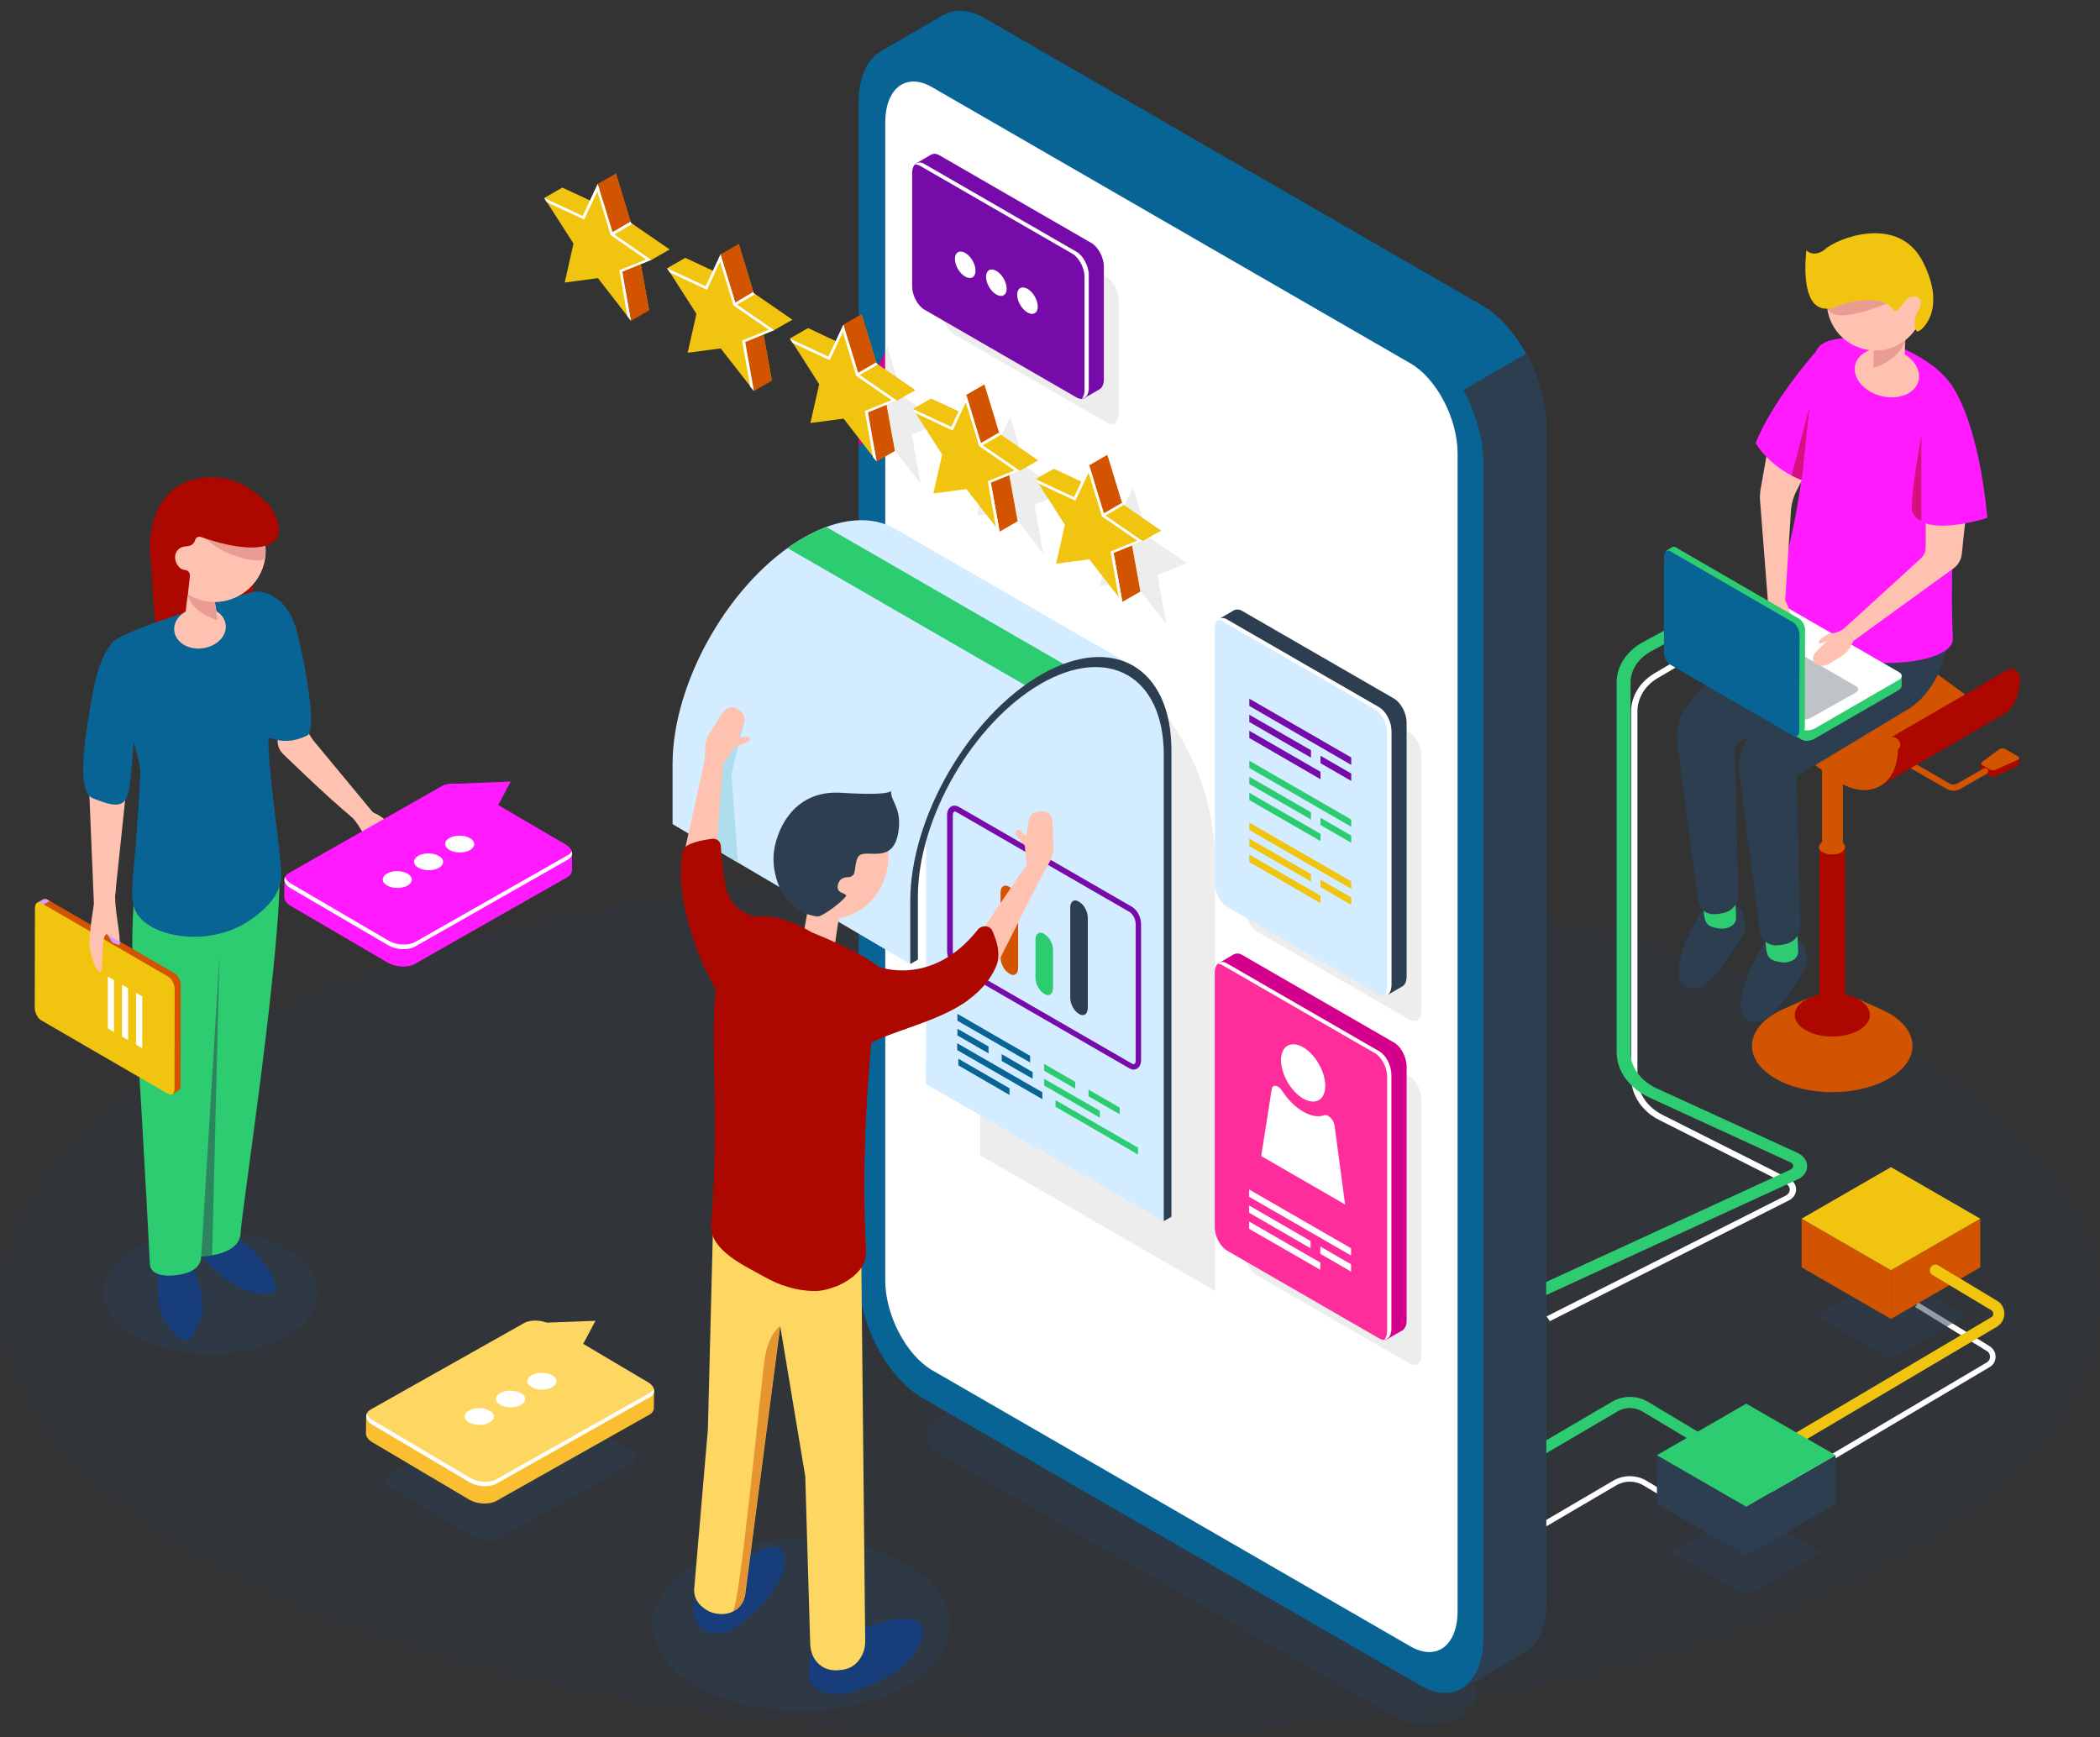 <?xml version="1.0" encoding="utf-8"?>
<!-- Generator: Adobe Illustrator 23.0.1, SVG Export Plug-In . SVG Version: 6.00 Build 0)  -->
<svg version="1.1" id="_x2014_ÎÓÈ_x5F_1" xmlns="http://www.w3.org/2000/svg" xmlns:xlink="http://www.w3.org/1999/xlink"
	 x="0px" y="0px" viewBox="0 0 1100 910" style="enable-background:new 0 0 1100 910;" xml:space="preserve">
<rect x="0" y="0" width="1100" height="910" fill="#333333" stroke="none"/>
<style type="text/css">
	.st0{opacity:0.25;fill:#2C3E50;}
	.st1{fill:#FFFFFF;}
	.st2{fill:#2ECC71;}
	.st3{opacity:0.5;fill:#2C3E50;}
	.st4{fill:#096496;}
	.st5{fill:#D35400;}
	.st6{fill:#F1C40F;}
	.st7{fill:#2C3E50;}
	.st8{fill:#D3008D;}
	.st9{fill:#EDEDED;}
	.st10{fill:#D4ECFF;}
	.st11{fill:#AEDEED;}
	.st12{fill:#770BAA;}
	.st13{fill:#173D7A;}
	.st14{fill:#FDD762;}
	.st15{fill:#FFC2B0;}
	.st16{fill:#AD0800;}
	.st17{opacity:0.5;fill:#D35400;}
	.st18{fill:#FF2C9C;}
	.st19{fill:#F9BF30;}
	.st20{fill:#EA9C92;}
	.st21{fill:#D29FFF;}
	.st22{fill:#FF1AFF;}
	.st23{fill:#E8A200;}
	.st24{fill:url(#SVGID_1_);}
	.st25{fill:#EAEAEA;}
	.st26{opacity:0.5;fill:#AD0800;}
	.st27{fill:#5793CE;}
	.st28{fill:#BDC3C7;}
</style>
<ellipse class="st0" cx="550" cy="682.2" rx="550" ry="227.8"/>
<path class="st1" d="M803.1,803.6l-1.5-2.5l43.5-25.5c5.4-3.1,12-3.1,17.4,0.1l35.9,21.5l-1.5,2.5L861,778.2
	c-4.4-2.7-10-2.7-14.4-0.1L803.1,803.6z"/>
<path class="st1" d="M929.4,782.9l-1.5-2.5l112.8-66.7c1.1-0.6,1.7-1.8,1.7-3c0-1.2-0.6-2.4-1.7-3l-37.5-23l1.5-2.5l37.5,23
	c1.9,1.2,3.1,3.2,3.1,5.5c0,2.3-1.2,4.4-3.2,5.5L929.4,782.9z"/>
<path class="st1" d="M811.8,692.1l-1.7-2.5l125.3-63.3c1.3-0.7,2.1-1.8,2.1-3.1c0-1.3-0.8-2.5-2.1-3.1l-66.3-33.4
	c-9.1-4.6-14.7-13.1-14.7-22.3V372.7c0-7.9,4.5-15.3,11.9-19.8l10-5.9l1.9,2.4l-10,5.9c-6.6,3.9-10.5,10.4-10.5,17.4v191.5
	c0,8.2,5,15.7,13.1,19.8l66.3,33.4c2.3,1.2,3.7,3.3,3.7,5.7c0,2.4-1.4,4.5-3.7,5.7L811.8,692.1z"/>
<path class="st2" d="M802.4,765.2c-1,0-2-0.5-2.5-1.4c-0.8-1.4-0.3-3.2,1-4l43.5-25.5c5.8-3.4,13.1-3.4,18.9,0.1l35.9,21.5
	c1.4,0.8,1.8,2.6,1,4c-0.8,1.4-2.6,1.8-4,1l-35.9-21.5c-4-2.4-8.9-2.4-12.9-0.1l-43.5,25.5C803.4,765.1,802.9,765.2,802.4,765.2z"/>
<path class="st3" d="M732.8,900.5l-242-139.7c-8.4-4.9-7.4-13.3,2.4-19l0,0c9.7-5.6,24.4-6.2,32.8-1.4l242,139.7
	c8.4,4.9,7.4,13.3-2.4,19l0,0C755.9,904.8,741.2,905.4,732.8,900.5z"/>
<path class="st4" d="M776.7,160.2L515.9,9.6c-8.6-4.9-16.4-5.1-22.2-1.4l0-0.1l-32.7,19l21.9,4.1c-0.1,1.1-0.1,2.3-0.1,3.4v615.1
	c0,24.4,14.8,52.8,33.2,63.4L773,861.7c-2.3,7.3-7.3,22.8-7.3,22.8l32-18.6l0,0c7.4-3.8,12.2-13.4,12.2-27.2V223.6
	C809.8,199.2,795,170.8,776.7,160.2z"/>
<g>
	<polygon class="st3" points="1029.6,689.3 990.5,666.7 951.3,689.3 990.5,711.9 	"/>
	<polygon class="st5" points="990.5,690.9 990.5,665.4 1037.3,638.4 1037.3,663.9 	"/>
	<polygon class="st5" points="990.5,665.4 943.7,638.4 943.7,663.9 990.5,690.9 	"/>
	<polygon class="st6" points="1037.3,638.4 990.5,611.4 943.7,638.4 990.5,665.4 	"/>
</g>
<path class="st1" d="M892.2,343.2c0,4-2.8,5.6-6.3,3.6c-3.5-2-6.3-6.9-6.3-10.9c0-4,2.8-5.6,6.3-3.6
	C889.4,334.3,892.2,339.2,892.2,343.2z"/>
<path class="st2" d="M800.3,682.3c-1.3,0-2.5-0.5-3.2-1.5c-1-1.4-0.4-3.2,1.4-4l139.4-64.1c1.2-0.6,1.4-1.5,1.4-1.9
	c0-0.4-0.1-1.3-1.4-1.9L864.1,575c-10.7-4.9-17.3-14-17.3-23.9V357.4c0-8.5,5.3-16.5,14.1-21.2l11.1-6c1.7-0.9,4-0.6,5.1,0.8
	c1.1,1.3,0.7,3.2-1,4.1l-11.1,6c-6.8,3.7-10.9,9.8-10.9,16.4v193.8c0,7.7,5.2,14.9,13.6,18.8l73.8,33.8c3.2,1.5,5.1,4.1,5.1,7
	c0,2.9-1.9,5.6-5.1,7l-139.4,64.1C801.6,682.1,800.9,682.3,800.3,682.3z"/>
<path class="st7" d="M482.7,649.8c0,24.4,14.8,52.8,33.2,63.4L773,861.7c-2.3,7.3-7.3,22.8-7.3,22.8l32-18.6l0,0
	c7.4-3.8,12.2-13.4,12.2-27.2V223.6c0-12.7-4.1-26.5-10.5-38.3L482.7,368V649.8z"/>
<path class="st4" d="M743.8,882.8L483,732.2c-18.3-10.6-33.2-38.9-33.2-63.4V53.8c0-24.4,14.8-35.6,33.2-25.1l260.8,150.6
	c18.3,10.6,33.2,38.9,33.2,63.4v615.1C776.9,882.2,762.1,893.4,743.8,882.8z"/>
<polygon class="st8" points="492.9,221.4 472.7,207.5 464.8,181.6 457,198.4 449.8,195 449.8,209.2 452.1,212.9 449.8,223.1 
	449.8,232.9 464.8,230.9 482.2,253.3 477.6,227.6 "/>
<path class="st1" d="M738.9,862.5L488.3,717.8c-13.6-7.9-24.6-28.9-24.6-47.1V64.3c0-18.2,11-26.5,24.6-18.6l250.6,144.7
	c13.6,7.9,24.6,28.9,24.6,47.1v606.4C763.5,862,752.5,870.3,738.9,862.5z"/>
<path class="st9" d="M636.4,676.2l-123-71v-299l58,33.5c40.3,23.2,65.1,66.2,65.1,112.7V676.2z"/>
<g>
	<path class="st10" d="M469.4,277.3L469.4,277.3c-12.4-7.4-29.6-6.5-48.7,4.5c-37.7,21.8-68.4,74.9-68.4,118.5v31.4v0l0,0l0,0
		l1.3,0.8L476.8,505l1.9-37.6l1.5-14.6l6.5-22.7l0.7-3.5l14-28.2l11-13.8l8.9-10.7l21.8-17.2l1.9-1.4l10.7-4.6l14.4-3.7h11.2
		l12.6,2.2L469.4,277.3z"/>
	<path class="st10" d="M485.1,567.9l4-2.3V422.4c-2.1,2.8-3,6.5-4,10.1V567.9z"/>
	<polygon class="st10" points="609.6,639.7 485.1,567.9 486.4,432.4 491.1,418.7 505.6,393.9 522.6,373.7 538,361.4 554.6,351.3 
		584.8,347.8 600.7,356.9 609.6,370.5 612.4,391.5 611.5,618 	"/>
	<g>
		<path class="st2" d="M432.9,276.1c-3.9,1.5-8,3.3-12.2,5.7c-2.8,1.6-5.5,3.4-8.2,5.3l126.5,73l4.3-3.4l1.9-1.4l10.7-4.6l4.3-1.1
			L432.9,276.1z"/>
		<path class="st7" d="M613.6,637.4l-4,2.3V395.4c0-41-28.9-57.7-64.4-37.2c-35.5,20.5-64.4,70.5-64.4,111.6v32.9l-4,2.3V472
			c0-43.6,30.7-96.7,68.4-118.5c37.7-21.8,68.4-4.1,68.4,39.5V637.4z"/>
	</g>
</g>
<polygon class="st11" points="390.1,376.9 383.1,405.6 386.6,451.9 377.7,446.6 366.3,421.5 376.3,389.7 "/>
<g>
	<path class="st12" d="M593.8,560.3c-0.8,0-1.5-0.2-2.3-0.7l-90.6-52.3c-2.7-1.5-4.8-5.5-4.8-9v-71.3c0-2.1,0.8-3.7,2.1-4.5
		c1.2-0.7,2.7-0.6,4.1,0.2l90.6,52.3c2.7,1.5,4.8,5.5,4.8,9v71.3c0,2.1-0.8,3.7-2.1,4.5C595,560.1,594.4,560.3,593.8,560.3z
		 M500.1,425.1c-0.1,0-0.2,0-0.3,0.1c-0.3,0.2-0.7,0.8-0.7,2v71.3c0,2.5,1.5,5.4,3.3,6.4l90.6,52.3c0.2,0.1,0.8,0.4,1.2,0.2
		c0.3-0.2,0.7-0.8,0.7-2v-71.3c0-2.5-1.5-5.4-3.3-6.4l-90.6-52.3C500.8,425.2,500.4,425.1,500.1,425.1z"/>
	<g>
		<path class="st5" d="M529,510.2l-0.6-0.4c-2.4-1.4-4.3-5-4.3-8.2v-34c0-3.1,1.9-4.6,4.3-3.2l0.6,0.4c2.4,1.4,4.3,5,4.3,8.2v34
			C533.3,510.2,531.4,511.6,529,510.2z"/>
		<path class="st2" d="M547.3,520.8l-0.6-0.4c-2.4-1.4-4.3-5-4.3-8.2v-19.9c0-3.1,1.9-4.6,4.3-3.2l0.6,0.4c2.4,1.4,4.3,5,4.3,8.2
			v19.9C551.5,520.7,549.6,522.1,547.3,520.8z"/>
		<path class="st7" d="M565.5,531.3l-0.6-0.4c-2.4-1.4-4.3-5-4.3-8.2v-47.3c0-3.1,1.9-4.6,4.3-3.2l0.6,0.4c2.4,1.4,4.3,5,4.3,8.2
			V528C569.7,531.2,567.8,532.6,565.5,531.3z"/>
	</g>
</g>
<g>
	<ellipse class="st3" cx="419.6" cy="851.2" rx="77.9" ry="45"/>
	<g>
		<path class="st13" d="M371.9,827.4c-5.4,2.3-8.8,8.4-8.4,14.9c0.2,3.1,0.6,5.9,1.2,7.3c1.7,3.6,7.4,8.6,16.4,5
			c9-3.6,29.1-22.4,29.9-34.8C412.4,796.8,386.2,821.3,371.9,827.4z"/>
		<path class="st13" d="M425,865.3c0,0-2.2,13.2-1.1,15.6c1.1,2.4,7.3,7.6,16.6,6.5c9.3-1.1,36-10.3,42-27.9c9.2-27.3-51.6,2-51.6,2
			L425,865.3z"/>
		<path class="st14" d="M451.1,654l2.1,206.3c-0.2,7.2-4.9,13.2-11.2,14.3c-0.8,0.1-1.6,0.2-2.5,0.3c-6.4,0.6-10.1-2.2-12.3-5.1
			c-1.7-2.3-2.6-5.3-2.8-8.3l-2.6-88.1l-13.1-78.7l-18.2,139.4c-0.3,3.8-2.1,7.3-5,9.2c-2,1.3-4.7,2.4-8.3,2.2
			c-5.2-0.2-8.8-2.9-11-5.4c-1.7-2-2.7-4.7-2.6-7.5l7.2-83.9l2.7-107L451.1,654z"/>
		<path class="st15" d="M424.4,469.3l-3.3,18.8c0,0-0.1,6.4,7,8.2c7.2,1.8,9.4-2.8,9.4-2.8l3.2-21.2L424.4,469.3z"/>
		<path class="st15" d="M463.8,459c-5.1,16.1-20.8,25.5-35.1,20.9c-14.3-4.6-21.8-21.3-16.7-37.4c5.1-16.1,20.8-25.5,35.1-20.9
			C461.4,426.1,468.9,442.9,463.8,459z"/>
		<path class="st16" d="M425.2,488.4c-0.5-0.2-30.4-19.4-41.4,0.7c-18,32.8-4.8,70.5-11.3,152.3c-1.1,13.7,18.4,22,27.6,27.3
			c8.2,4.7,17.4,7.6,26.8,7.6c9.3,0.1,27.3-8.2,26.6-20.4c-3-56.2,2-103.5,6.6-149.4C460.1,506.4,454.4,500.3,425.2,488.4z"/>
		<path class="st17" d="M408.6,694.7l-18.2,139.4c-0.3,3.8-2.1,7.3-5,9.2c-0.5,0.3-1,0.6-1.6,0.9c3.8-2.8,14.8-119.8,16.8-132.8
			C402.8,698.3,408.6,694.7,408.6,694.7z"/>
	</g>
	<polygon class="st15" points="522.1,505.5 547.2,455.8 539.3,450.8 513.4,488.7 	"/>
	<polygon class="st15" points="357.1,452.7 369.3,397.3 379,397.4 375.3,443.4 	"/>
	<path class="st16" d="M460.1,506.4c0,0,28,11,52-19.3c2.1-2.7,6.5-2.4,7.7,0.5c2.2,5,4.9,12.5,1.6,19.5
		c-14.5,31.2-64.1,30.1-76.1,47.6C433.4,572.2,460.1,506.4,460.1,506.4z"/>
	<path class="st16" d="M406.3,481.5c0,0-23.1,1.8-26.4-18.2c-1.7-10.3-2.2-16.5-2.3-20c-0.1-2.4-2.1-4.2-4.5-3.9
		c-5.5,0.7-14.1,2.3-15.3,6c-1.7,5.5-5,32.7,17.8,74.4C390.5,547.1,406.3,481.5,406.3,481.5z"/>
	<path class="st15" d="M369.2,397.5l0.2-6.3c0.1-2.2,0.7-4.4,1.9-6.3l6.4-10.5l1.7-2.1c1.5-1.9,4.3-2.4,6.4-1.1l1.5,0.9
		c1.9,1.2,3,3.3,2.8,5.5l-3.3,9l4.2-0.8c0.8-0.2,1.6,0.4,1.7,1.2l0,0c0.1,0.7-0.3,1.4-0.9,1.6l-6.8,2.8l-6.2,8.8L369.2,397.5z"/>
	<path class="st15" d="M547.4,456.1l2.9-5.6c1-2,1.5-4.2,1.5-6.4l-0.4-12.3l-0.4-2.7c-0.4-2.5-2.5-4.2-5-4.1l-1.7,0.1
		c-2.2,0.1-4.2,1.4-5.2,3.4l-1.6,9.4l-3.2-2.8c-0.6-0.5-1.6-0.5-2.1,0.2l0,0c-0.5,0.5-0.5,1.3,0,1.9l4.6,5.8l1.2,12L547.4,456.1z"/>
	<path class="st16" d="M441.9,548.5c-2.4,11.1,12.2,94.8-4.1,125.4c8.1-3.3,16.2-9.8,15.8-18c-2.1-40.2-0.2-75.8,2.7-109.7
		c13.9-7.1,35.7-11.3,51.1-22.5C490.9,529.7,444,538.6,441.9,548.5z"/>
	<path class="st7" d="M444.3,459.5c1.1,0,2.2-0.5,2.9-1.5c1.1-1.6,0.4-9.2,3.9-10.4c5.5-2,18.4,4.9,19.8-14.8
		c0.7-10.2-4.3-13-4.2-18.6c0,0,0.4,2.8-25.9,1.1c-26.4-1.8-34.9,21.7-35.6,32.8c-0.6,11.2,4.8,29.5,22.8,32c3,0.4,15.5-9.7,15.2-11
		c-0.3-1.3-5.1-1.2-4.4-5.1C439.4,460.7,441.3,459.6,444.3,459.5z"/>
</g>
<g>
	<g>
		<path class="st9" d="M579.6,221.3l-79.7-46c-3.5-2-6.4-7.5-6.4-12.2v-59.2c0-4.7,2.9-6.9,6.4-4.8l79.7,46c3.5,2,6.4,7.5,6.4,12.2
			v59.2C586,221.2,583.2,223.4,579.6,221.3z"/>
		<path class="st12" d="M571.7,127.3l-79.7-46c-1.6-0.9-3-0.9-4.1-0.3c0,0,0-0.1,0-0.1l-7.7,4.5c0,0,3.4,1.2,5.4,2v58
			c0,4.7,2.9,10.2,6.4,12.2l76.2,44v6.8l7.8-4.5l0,0c1.3-0.8,2.2-2.6,2.2-5.1v-59.2C578.2,134.9,575.3,129.4,571.7,127.3z"/>
		<path class="st12" d="M563.9,208.2l-79.7-46c-3.5-2-6.4-7.5-6.4-12.2V90.7c0-4.7,2.9-6.9,6.4-4.8l79.7,46c3.5,2,6.4,7.5,6.4,12.2
			v59.2C570.3,208.1,567.4,210.3,563.9,208.2z"/>
		<path class="st1" d="M563.9,131.9l-79.7-46c-2-1.2-3.8-0.9-5,0.3c0.9-0.1,1.8,0.1,2.8,0.7l79.7,46c3.5,2,6.4,7.5,6.4,12.2v59.2
			c0,2-0.6,3.6-1.4,4.5c2.1-0.2,3.6-2.2,3.6-5.6v-59.2C570.3,139.4,567.4,133.9,563.9,131.9z"/>
	</g>
	<g>
		<path class="st1" d="M511,141.8c0,3.4-2.4,4.8-5.4,3.1c-3-1.7-5.4-5.9-5.4-9.3c0-3.4,2.4-4.8,5.4-3.1
			C508.6,134.2,511,138.4,511,141.8z"/>
		<path class="st1" d="M527.3,151.2c0,3.4-2.4,4.8-5.4,3.1c-3-1.7-5.4-5.9-5.4-9.3c0-3.4,2.4-4.8,5.4-3.1
			C524.9,143.6,527.3,147.8,527.3,151.2z"/>
		<path class="st1" d="M543.6,160.6c0,3.4-2.4,4.8-5.4,3.1c-3-1.7-5.4-5.9-5.4-9.3c0-3.4,2.4-4.8,5.4-3.1
			C541.2,153,543.6,157.2,543.6,160.6z"/>
	</g>
</g>
<g>
	<g>
		<path class="st9" d="M738.2,534.1l-79.7-46c-3.5-2-6.4-7.5-6.4-12.2V342.5c0-4.7,2.9-6.9,6.4-4.8l79.7,46c3.5,2,6.4,7.5,6.4,12.2
			v133.3C744.6,534,741.7,536.1,738.2,534.1z"/>
		<path class="st7" d="M730.3,366l-79.7-46c-1.6-0.9-3-0.9-4.1-0.3c0,0,0-0.1,0-0.1l-7.7,4.5c0,0,3.4,1.2,5.4,2v132.1
			c0,4.7,2.9,10.2,6.4,12.2l76.2,44v6.8l7.8-4.5l0,0c1.3-0.8,2.2-2.6,2.2-5.1V378.3C736.7,373.5,733.8,368.1,730.3,366z"/>
		<path class="st10" d="M722.4,521l-79.7-46c-3.5-2-6.4-7.5-6.4-12.2V329.4c0-4.7,2.9-6.9,6.4-4.8l79.7,46c3.5,2,6.4,7.5,6.4,12.2
			v133.3C728.8,520.9,726,523,722.4,521z"/>
		<path class="st1" d="M722.4,370.5l-79.7-46c-2-1.2-3.8-0.9-5,0.3c0.9-0.1,1.8,0.1,2.8,0.7l79.7,46c3.5,2,6.4,7.5,6.4,12.2v133.3
			c0,2-0.6,3.6-1.4,4.5c2.1-0.2,3.6-2.2,3.6-5.6V382.8C728.8,378.1,726,372.6,722.4,370.5z"/>
	</g>
</g>
<g>
	<g>
		<path class="st9" d="M738.2,714.2l-79.7-46c-3.5-2-6.4-7.5-6.4-12.2V522.6c0-4.7,2.9-6.9,6.4-4.8l79.7,46c3.5,2,6.4,7.5,6.4,12.2
			v133.3C744.6,714.1,741.7,716.3,738.2,714.2z"/>
		<path class="st8" d="M730.3,546.2l-79.7-46c-1.6-0.9-3-0.9-4.1-0.3c0,0,0-0.1,0-0.1l-7.7,4.5c0,0,3.4,1.2,5.4,2v132.1
			c0,4.7,2.9,10.2,6.4,12.2l76.2,44v6.8l7.8-4.5l0,0c1.3-0.8,2.2-2.6,2.2-5.1V558.4C736.7,553.7,733.8,548.2,730.3,546.2z"/>
		<path class="st18" d="M722.4,701.1l-79.7-46c-3.5-2-6.4-7.5-6.4-12.2V509.5c0-4.7,2.9-6.9,6.4-4.8l79.7,46c3.5,2,6.4,7.5,6.4,12.2
			v133.3C728.8,701,726,703.2,722.4,701.1z"/>
		<path class="st1" d="M722.4,550.7l-79.7-46c-2-1.2-3.8-0.9-5,0.3c0.9-0.1,1.8,0.1,2.8,0.7l79.7,46c3.5,2,6.4,7.5,6.4,12.2v133.3
			c0,2-0.6,3.6-1.4,4.5c2.1-0.2,3.6-2.2,3.6-5.6V562.9C728.8,558.2,726,552.7,722.4,550.7z"/>
	</g>
</g>
<g>
	<g>
		<path class="st3" d="M203.5,772.2l70-39.5c3.1-1.8,8.5-1.5,12.1,0.6l44.6,26.3c3.6,2.1,3.9,5.2,0.8,7l-70,39.5
			c-3.1,1.8-8.5,1.5-12.1-0.6l-44.6-26.3C200.7,777,200.4,773.9,203.5,772.2z"/>
		<path class="st19" d="M259.9,786.3l80.2-45.2c1.6-0.9,2.3-2.1,2.4-3.4c0,0,0,0,0,0l0.1-8.9c0,0-2.8,2.3-4.5,3.7L288.1,703
			c-4.1-2.4-10.2-2.7-13.8-0.7l-76.6,43.2l-5.9-3.5l-0.1,9l0,0c0,1.5,1.1,3.2,3.3,4.5l51,30.2C250.1,788,256.3,788.3,259.9,786.3z"
			/>
		<path class="st14" d="M194.3,738.3l80.2-45.2c3.6-2,9.7-1.7,13.8,0.7l51,30.2c4.1,2.4,4.5,6,0.9,8L260,777.2
			c-3.6,2-9.7,1.7-13.8-0.7l-51-30.2C191.1,743.9,190.7,740.3,194.3,738.3z"/>
		<path class="st1" d="M260,777.2l80.2-45.2c2-1.1,2.7-2.8,2.2-4.4c-0.4,0.8-1,1.5-2.1,2.1l-80.2,45.2c-3.6,2-9.7,1.7-13.8-0.7
			l-51-30.2c-1.8-1-2.8-2.3-3.1-3.5c-0.9,1.9,0.1,4.2,3,5.9l51,30.2C250.2,778.9,256.4,779.2,260,777.2z"/>
	</g>
	<g>
		<path class="st1" d="M278.4,726.6c-3-1.7-2.9-4.5,0.1-6.2c3-1.7,7.8-1.6,10.8,0.1c3,1.7,2.9,4.5-0.1,6.2
			C286.1,728.4,281.3,728.4,278.4,726.6z"/>
		<path class="st1" d="M262,735.9c-3-1.7-2.9-4.5,0.1-6.2c3-1.7,7.8-1.6,10.8,0.1c3,1.7,2.9,4.5-0.1,6.2
			C269.7,737.7,264.9,737.6,262,735.9z"/>
		<path class="st1" d="M245.6,745.1c-3-1.7-2.9-4.5,0.1-6.2c3-1.7,7.8-1.6,10.8,0.1c3,1.7,2.9,4.5-0.1,6.2
			C253.4,746.9,248.5,746.8,245.6,745.1z"/>
	</g>
</g>
<g>
	<ellipse class="st3" cx="110.3" cy="677" rx="56" ry="32.4"/>
	<g>
		<path class="st16" d="M78.6,285.9c0,0,1.4,29.7,3.7,49.7c2.3,20,50.3-15.3,50.3-15.3v-22.7L78.6,285.9z"/>
		<g>
			<path class="st13" d="M104.2,655.5c0.7,1.8,13.2,17,25.6,20.8c5.4,1.6,9.1,1.9,11.4,1.6c2.4-0.3,3.9-2.8,3.1-5
				c-2.1-6-8.3-18.6-23.9-26.3C99.3,636,104.2,655.5,104.2,655.5z"/>
			<path class="st13" d="M100,661.3c0,0,4.7,11,6.1,20.2c0.9,5.6-2.2,12.9-4.7,17.7c-1.6,3-5.6,3.7-8.1,1.4
				c-4.1-3.7-9.3-10.1-10.1-19.3c-1.4-15.5,0-18.2,0-18.2L100,661.3z"/>
			<path class="st2" d="M70,473.7c0,0-1.6,19.6,0,41.2c1.6,21.7,7.4,123,8.5,147.3c0,0-0.5,7.4,13.7,5.8c14.3-1.6,13.1-9.8,13.1-9.8
				s20.1-0.3,20.7-12.1c0.6-11.8,20.5-141.2,20.5-187.7L70,473.7z"/>
			<g>
				<path class="st15" d="M154.1,372.4l9.8,15.2l33.8,40.8c0,0-1.2,3.8-5.4,4.8c-3.3,0.8-31.7-26.3-44-38.2c-3.3-3.2-3.8-8.2-1.3-12
					L154.1,372.4z"/>
				<path class="st4" d="M134.9,309.9c0,0,15.6-0.4,21,22.2c5.4,22.6,9.7,50.8,5,53.2c-14.2,7-23.2-1.2-23.2-1.2L134.9,309.9z"/>
				<path class="st4" d="M139.6,310.9c-2.7-1.1-5.7-1.3-8.4-0.5c-13.3,3.8-63.3,18.5-71.6,25.5c-9.5,8.1,14.3,53.9,13.9,68.9
					c-0.3,15-2,32.7-3.4,49c-1.3,16.3-3.1,25.2,10.2,32.2c13.3,6.9,36.1,7.3,53.1-5.7c17-13,14-21.9,13.2-31.3
					c-0.7-9.4-6.5-50.2-6-61.8c0,0,6-4.4,10.5-12s-3.4-21.5-6.7-30.6c-3.3-9.1,1.8-19.4,0.8-26.8
					C144.9,313.9,142.4,312.1,139.6,310.9z"/>
				<path class="st15" d="M118.2,327.2c0.8,5.9-4.6,11.4-12.1,12.4c-7.4,1-14-3.1-14.8-8.9c-0.8-5.9,4.6-11.4,12.1-12.4
					S117.5,321.3,118.2,327.2z"/>
				<path class="st15" d="M110.9,307.8c0,0-9-7.4-10.8-3.7c-1.8,3.8-3.2,19.9-3.2,19.9l17.9,4.8l-2.7-16.4
					C112,312.5,115.6,309.5,110.9,307.8z"/>
				
					<ellipse transform="matrix(5.241155e-02 -0.999 0.999 5.241155e-02 -181.885 385.449)" class="st15" cx="112.2" cy="288.6" rx="26.8" ry="26.8"/>
				<path class="st20" d="M98.8,308.8c-0.2,0.8-0.3,1.7-0.5,2.7c1.8,9.3,15.7,13.4,15.7,13.4l-2.1-12.4c0,0,1.7-1.4,1.2-2.9
					C107.7,307.9,100.8,306.4,98.8,308.8z"/>
				
					<ellipse transform="matrix(5.241155e-02 -0.999 0.999 5.241155e-02 -181.885 385.449)" class="st15" cx="112.2" cy="288.6" rx="26.8" ry="26.8"/>
				<polygon class="st15" points="46.2,401.9 49.2,473.5 59.7,474.6 66.5,410.1 				"/>
				<path class="st4" d="M80.6,395.9c-0.6-2.5-5.2-4.5-5.9-7.8c-3.6-16.7-4.5-41.3-4.5-41.3l-2.9,33.6c3.4,10,6.3,19.1,6.2,24.4
					c-0.2,8.8-0.9,18.5-1.7,28.4l0,0C71.9,433.2,84.1,411.2,80.6,395.9z"/>
				<path class="st4" d="M61.6,334.5c0,0-8.4,3.2-13.1,28.9c-4.7,25.7-8.3,51.5,0.2,54.8c8.4,3.3,15.5,5.8,18-1.1
					c2.5-6.9,4-40,4.3-52C71.3,353.3,71.7,336.8,61.6,334.5z"/>
				<path class="st15" d="M195.2,425.5c0,0,4.5,1.7,7.8,5.2c2.7,2.9,4.2,5.4,5.3,7.2c2.6,3.9,4.8,12.3,3.2,13.3
					c-1.6,1-10.7-14.1-12.2-10.6c-1.5,3.5,0,6.8-1.9,6.8c-1.9,0.1-8.4-15.2-13.6-19.9C178.8,422.8,195.2,425.5,195.2,425.5z"/>
			</g>
			<path class="st3" d="M105.4,658.2c0,0,2.5,0,5.7-0.6l0,0l3.9-157.5L105.4,658.2z"/>
		</g>
		<g>
			<path class="st5" d="M90.3,573.1l-5.6-7.3l-58.6-33.9c-1.9-1.1-3.4-4-3.4-6.5l0.1-48l-3.4-4.4l3.2-1.8l0,0
				c0.6-0.4,1.4-0.4,2.3,0.1l66.4,38.5c1.9,1.1,3.4,4,3.4,6.5l-0.1,52.2c0,1.4-0.5,2.4-1.2,2.8h0L90.3,573.1z"/>
			<path class="st5" d="M49.7,545.6l-4.2-2.4l-22.9-39.7l0-26.1l-3.4-4.4l3.2-1.8l0,0c0.6-0.4,1.4-0.4,2.3,0.1l66.4,38.5
				c1,0.6,1.9,1.7,2.5,2.9L49.7,545.6z"/>
			<path class="st21" d="M20.9,475l-1.5-2l3.2-1.8l0,0c0.6-0.4,1.4-0.4,2.3,0.1L26,472L20.9,475z"/>
			<path class="st5" d="M91.9,510.2c1.5,1.2,2.6,3.5,2.8,5.6l-6.5,3.7l-3.1-5.4L91.9,510.2z"/>
			<path class="st6" d="M88.1,511.6l-66.4-38.5c-1.9-1.1-3.4,0.1-3.4,2.6L18.2,528c0,2.5,1.5,5.4,3.4,6.5L88,573
				c1.9,1.1,3.4-0.1,3.4-2.6l0.1-52.2C91.5,515.6,90,512.7,88.1,511.6z"/>
		</g>
		<polygon class="st1" points="74.5,549.1 71.3,547.3 71.3,520.1 74.5,521.9 		"/>
		<polygon class="st1" points="67.1,544.8 63.9,543 63.9,515.8 67.1,517.7 		"/>
		<polygon class="st1" points="59.7,540.6 56.5,538.7 56.5,511.6 59.7,513.4 		"/>
		<path class="st15" d="M49.3,472.9c0,0-2.8,16.7-2.4,22.1c0.4,5.4,3.3,14.2,5.5,14c2.2-0.2,0.1-21.5,3.9-19.4
			c3.8,2.1,4.2,5.8,6,4.5c1.7-1.3-3-19.5-1.8-27.4C61.8,458.7,49.3,472.9,49.3,472.9z"/>
		<path class="st20" d="M122.4,290.9c13.4,4.8,16,1.9,16.2,1.7c0.1-0.8,0.2-1.6,0.3-2.5c0.2-3-0.2-5.8-0.9-8.6l-34.8-4.7
			C103.2,276.9,108.7,286,122.4,290.9z"/>
		<path class="st16" d="M139.8,263.5c-3.2-2.7-14.6-16.1-35-13c-12.8,2-23.6,10.7-26,30.6c-1.6,13.4,3.3,26.6,12.4,36.4
			c0.5-0.2,1-0.4,1.5-0.7c5.1-3.4,5.7-5.2,5.7-5.2l1.1-10.2c0-1.4-1.1-2.7-2.6-2.8c-1.1-0.1-2.5-0.6-3.7-2.3
			c-2.9-3.8-1.6-9.8,4.3-10.1c3.1-0.1,4.3-1.8,4.7-3.3c0.4-1.4,1.8-2.1,3.1-1.6c6.7,2.4,23.2,7.6,33.8,4.6
			C152.6,282,143,266.2,139.8,263.5z"/>
		<polygon class="st21" points="63.2,493.6 56.2,489.6 58.9,493.8 62.4,495.1 		"/>
	</g>
</g>
<g>
	<g>
		<path class="st22" d="M217.2,505l80-45.5c1.6-0.9,2.3-2.1,2.4-3.4c0,0,0,0,0,0l0.1-8.9c0,0-2.8,2.3-4.5,3.7l-50.1-29.3
			c-4.1-2.4-10.3-2.7-13.8-0.7l-76.4,43.5l-5.9-3.4l-0.1,9l0,0c0,1.5,1.1,3.2,3.3,4.5l51.1,29.9C207.5,506.7,213.7,507,217.2,505z"
			/>
		<path class="st22" d="M151.4,457.3l80-45.5c3.6-2,9.7-1.7,13.8,0.7l51.1,29.9c4.1,2.4,4.5,6,0.9,8l-80,45.5
			c-3.6,2-9.7,1.7-13.8-0.7l-51.1-29.9C148.3,462.9,147.8,459.3,151.4,457.3z"/>
		<path class="st1" d="M217.3,495.9l80-45.5c2-1.1,2.7-2.8,2.2-4.5c-0.4,0.8-1,1.5-2.1,2.1l-80,45.5c-3.6,2-9.7,1.7-13.8-0.7
			l-51.1-29.9c-1.8-1-2.8-2.3-3.2-3.5c-0.9,1.9,0.1,4.2,3,5.9l51.1,29.9C207.5,497.6,213.7,497.9,217.3,495.9z"/>
	</g>
	<g>
		<path class="st1" d="M235.4,445.2c-3-1.7-2.9-4.5,0-6.2c3-1.7,7.8-1.7,10.8,0.1c3,1.7,2.9,4.5,0,6.2
			C243.2,447,238.4,447,235.4,445.2z"/>
		<path class="st1" d="M219.1,454.5c-3-1.7-2.9-4.5,0-6.2c3-1.7,7.8-1.7,10.8,0.1c3,1.7,2.9,4.5,0,6.2
			C226.9,456.3,222.1,456.3,219.1,454.5z"/>
		<path class="st1" d="M202.7,463.8c-3-1.7-2.9-4.5,0-6.2c3-1.7,7.8-1.7,10.8,0.1c3,1.7,2.9,4.5,0,6.2
			C210.5,465.6,205.7,465.6,202.7,463.8z"/>
	</g>
</g>
<g>
	<path class="st8" d="M694.2,568.8c0,7.4-5.2,10.4-11.6,6.7S671,562.8,671,555.3c0-7.4,5.2-10.4,11.6-6.7
		C689,552.3,694.2,561.4,694.2,568.8z"/>
	<path class="st8" d="M699.1,589.7c0-0.1,0-0.2-0.1-0.3c-0.5-3.1-3.5-5.9-5.4-5.2c-3,1.1-6.8,0.5-11-1.9s-8-6.3-11-10.9
		c-1.9-2.9-4.9-3.6-5.4-1.1c0,0.1,0,0.2-0.1,0.3l-5.5,35l44,25.4L699.1,589.7z"/>
</g>
<g>
	<path class="st1" d="M694.2,568.8c0,7.4-5.2,10.4-11.6,6.7S671,562.8,671,555.3c0-7.4,5.2-10.4,11.6-6.7
		C689,552.3,694.2,561.4,694.2,568.8z"/>
	<path class="st1" d="M699.1,589.7c0-0.1,0-0.2-0.1-0.3c-0.5-3.1-3.5-5.9-5.4-5.2c-3,1.1-6.8,0.5-11-1.9s-8-6.3-11-10.9
		c-1.9-2.9-4.9-3.6-5.4-1.1c0,0.1,0,0.2-0.1,0.3l-5.5,35l44,25.4L699.1,589.7z"/>
</g>
<g>
	<polygon class="st1" points="707.7,657.7 654.3,626.9 654.3,623.1 707.7,653.9 	"/>
	<polygon class="st1" points="691.6,665.2 654.3,643.7 654.3,639.9 691.6,661.4 	"/>
	<polygon class="st1" points="686.5,653.9 654.3,635.3 654.3,631.5 686.5,650.1 	"/>
	<polygon class="st1" points="707.7,666.1 691.6,656.8 691.6,653 707.7,662.3 	"/>
</g>
<g>
	<polygon class="st12" points="707.8,400.7 654.4,369.8 654.4,366 707.8,396.8 	"/>
	<polygon class="st12" points="691.7,408.2 654.4,386.6 654.4,382.8 691.7,404.3 	"/>
	<polygon class="st12" points="686.7,396.9 654.4,378.2 654.4,374.4 686.7,393 	"/>
	<polygon class="st12" points="707.8,409.1 691.7,399.8 691.7,395.9 707.8,405.2 	"/>
</g>
<g>
	<polygon class="st2" points="707.8,433.1 654.4,402.3 654.4,398.5 707.8,429.3 	"/>
	<polygon class="st2" points="691.7,440.6 654.4,419.1 654.4,415.3 691.7,436.8 	"/>
	<polygon class="st2" points="686.7,429.3 654.4,410.7 654.4,406.9 686.7,425.5 	"/>
	<polygon class="st2" points="707.8,441.5 691.7,432.2 691.7,428.4 707.8,437.7 	"/>
</g>
<g>
	<polygon class="st6" points="707.8,465.6 654.4,434.8 654.4,430.9 707.8,461.7 	"/>
	<polygon class="st6" points="691.7,473.1 654.4,451.6 654.4,447.7 691.7,469.2 	"/>
	<polygon class="st6" points="686.7,461.8 654.4,443.2 654.4,439.3 686.7,457.9 	"/>
	<polygon class="st6" points="707.8,474 691.7,464.7 691.7,460.8 707.8,470.1 	"/>
</g>
<g>
	<polygon class="st4" points="539.6,556.6 501.5,534.7 501.5,531.1 539.6,553.1 	"/>
	<polygon class="st2" points="563.2,570.3 546.9,560.9 546.9,557.3 563.2,566.7 	"/>
	<polygon class="st4" points="540.9,565.1 524.7,555.8 524.7,552.2 540.9,561.6 	"/>
	<polygon class="st2" points="576.1,585.5 546.9,568.6 546.9,565.1 576.1,581.9 	"/>
	<polygon class="st2" points="596.1,604.8 552.9,579.8 552.9,576.3 596.1,601.2 	"/>
	<polygon class="st2" points="586.5,583.7 570.2,574.3 570.2,570.8 586.5,580.2 	"/>
	<polygon class="st4" points="517.8,551.8 501.5,542.4 501.5,538.9 517.8,548.2 	"/>
	<polygon class="st4" points="546,575.8 501.4,550.1 501.4,546.5 546,572.2 	"/>
	<polygon class="st4" points="528.8,573.6 502,558.1 502,554.6 528.8,570.1 	"/>
</g>
<path class="st6" d="M931.8,762.1c-1,0-2-0.5-2.5-1.4c-0.8-1.4-0.4-3.2,1-4l112.8-66.7c0.9-0.5,1-1.4,1-1.8c0-0.4-0.1-1.2-1-1.8
	l-30.8-18.5c-1.4-0.8-1.8-2.6-1-4c0.8-1.4,2.6-1.8,4-1l30.8,18.5c2.4,1.4,3.8,4,3.8,6.8c0,2.8-1.5,5.3-3.9,6.8l-112.8,66.7
	C932.8,761.9,932.3,762.1,931.8,762.1z"/>
<g>
	<polygon class="st3" points="953.9,813.1 914.7,790.5 875.5,813.1 914.7,835.8 	"/>
	<polygon class="st7" points="914.7,814.8 914.7,789.3 961.5,762.3 961.5,787.8 	"/>
	<polygon class="st7" points="914.7,789.3 867.9,762.3 867.9,787.8 914.7,814.8 	"/>
	<polygon class="st2" points="961.5,762.3 914.7,735.3 867.9,762.3 914.7,789.3 	"/>
</g>
<polygon class="st9" points="529.2,218.4 537.1,244.3 557.3,258.2 541.9,264.4 546.5,290.1 529.2,267.8 511.8,270.1 516.4,249.7 
	501.1,225.8 521.3,235.2 "/>
<polygon class="st9" points="593.5,255.3 601.4,281.1 621.6,295 606.3,301.3 610.9,326.9 593.5,304.6 576.2,306.9 580.8,286.5 
	565.5,262.6 585.6,272 "/>
<polygon class="st9" points="492.9,221.4 472.7,207.5 464.8,181.6 463.7,184.1 463.7,231.1 464.8,230.9 482.2,253.3 477.6,227.6 "/>
<g>
	<g>
		<g>
			<polygon class="st23" points="322.6,90.9 330.5,116.8 350.7,130.7 335.4,136.9 340,162.6 322.6,140.3 305.3,142.6 309.9,122.2 
				294.5,98.3 314.7,107.7 			"/>
			<path class="st6" d="M285.1,103.7l9.4-5.4l14.5,6.8c0,0-0.1,9.8,0,10c0.1,0.2-6,0.5-6.4,0.5C302.3,115.6,285.1,103.7,285.1,103.7
				z"/>
			<path class="st5" d="M340,162.6l-9.4,5.4l-4.6-25.7c0,0,4.6-4.8,4.5-4.8c0,0,5.1,0.9,5.1,0.9L340,162.6z"/>
			<polygon class="st6" points="313.2,96.3 321.1,122.2 341.3,136.1 326,142.3 330.5,168 313.2,145.7 295.8,148 300.4,127.6 
				285.1,103.7 305.3,113.1 			"/>
			<path class="st1" d="M330.5,168l-4.6-25.7l15.3-6.2l-20.2-13.9l-7.9-25.9l-7.9,16.8l-20.2-9.4l1.4,2.2L306,115l6.9-14.7l7,22.9
				l18.5,12.7l-14,5.7l4.3,24.2L330.5,168z"/>
			<polygon class="st5" points="313.2,96.3 322.6,90.9 330.5,116.8 321.1,122.2 			"/>
			<polygon class="st6" points="350.7,130.7 341.3,136.1 321.1,122.2 330.5,116.8 			"/>
		</g>
		<polygon class="st1" points="321.6,122.9 320.1,122 330.3,116.1 330.5,116.8 331.2,117.3 		"/>
	</g>
	<g>
		<g>
			<polygon class="st23" points="387,127.8 394.8,153.6 415,167.5 399.7,173.8 404.3,199.4 387,177.1 369.6,179.4 374.2,159 
				358.9,135.1 379.1,144.5 			"/>
			<path class="st6" d="M349.5,140.5l9.4-5.4l14.5,6.8c0,0-0.1,9.8,0,10c0.1,0.2-6,0.5-6.4,0.5S349.5,140.5,349.5,140.5z"/>
			<path class="st5" d="M404.3,199.4l-9.4,5.4l-4.6-25.7c0,0,4.6-4.8,4.5-4.8c0,0,5.1,0.9,5.1,0.9L404.3,199.4z"/>
			<polygon class="st6" points="377.5,133.2 385.4,159 405.6,172.9 390.3,179.2 394.9,204.8 377.5,182.5 360.2,184.8 364.8,164.4 
				349.5,140.5 369.7,149.9 			"/>
			<path class="st1" d="M394.9,204.8l-4.6-25.7l15.3-6.2L385.4,159l-7.9-25.9l-7.9,16.8l-20.2-9.4l1.4,2.2l19.5,9.1l6.9-14.7l7,22.9
				l18.5,12.7l-14,5.7l4.3,24.2L394.9,204.8z"/>
			<polygon class="st5" points="377.5,133.2 387,127.8 394.8,153.6 385.4,159 			"/>
			<polygon class="st6" points="415,167.5 405.6,172.9 385.4,159 394.8,153.6 			"/>
		</g>
		<polygon class="st1" points="385.9,159.7 384.5,158.9 394.6,152.9 394.8,153.6 395.5,154.1 		"/>
	</g>
	<g>
		<g>
			<polygon class="st23" points="451.3,164.6 459.2,190.5 479.4,204.4 464.1,210.6 468.7,236.3 451.3,213.9 434,216.2 438.5,195.9 
				423.2,171.9 443.4,181.4 			"/>
			<path class="st6" d="M413.8,177.3l9.4-5.4l14.5,6.8c0,0-0.1,9.8,0,10s-6,0.5-6.4,0.5S413.8,177.3,413.8,177.3z"/>
			<path class="st5" d="M468.7,236.3l-9.4,5.4l-4.6-25.7c0,0,4.6-4.8,4.5-4.8s5.1,0.9,5.1,0.9L468.7,236.3z"/>
			<polygon class="st6" points="441.9,170 449.8,195.9 470,209.8 454.6,216 459.2,241.7 441.9,219.3 424.5,221.6 429.1,201.3 
				413.8,177.3 434,186.8 			"/>
			<path class="st1" d="M459.2,241.7l-4.6-25.7l15.3-6.2l-20.2-13.9l-7.9-25.9l-7.9,16.8l-20.2-9.4l1.4,2.2l19.5,9.1l6.9-14.7
				l7,22.9l18.5,12.7l-14,5.7l4.3,24.2L459.2,241.7z"/>
			<polygon class="st5" points="441.9,170 451.3,164.6 459.2,190.5 449.8,195.9 			"/>
			<polygon class="st6" points="479.4,204.4 470,209.8 449.8,195.9 459.2,190.5 			"/>
		</g>
		<polygon class="st1" points="450.2,196.5 448.8,195.7 459,189.8 459.2,190.5 459.9,190.9 		"/>
	</g>
	<g>
		<g>
			<polygon class="st23" points="515.6,201.4 523.5,227.3 543.7,241.2 528.4,247.4 533,273.1 515.6,250.8 498.3,253.1 502.9,232.7 
				487.6,208.8 507.8,218.2 			"/>
			<path class="st6" d="M478.2,214.2l9.4-5.4l14.5,6.8c0,0-0.1,9.8,0,10c0.1,0.2-6,0.5-6.4,0.5C495.3,226.1,478.2,214.2,478.2,214.2
				z"/>
			<path class="st5" d="M533,273.1l-9.4,5.4l-4.6-25.7c0,0,4.6-4.8,4.5-4.8c0,0,5.1,0.9,5.1,0.9L533,273.1z"/>
			<polygon class="st6" points="506.2,206.8 514.1,232.7 534.3,246.6 519,252.8 523.6,278.5 506.2,256.2 488.9,258.5 493.5,238.1 
				478.2,214.2 498.3,223.6 			"/>
			<path class="st1" d="M523.6,278.5l-4.6-25.7l15.3-6.2l-20.2-13.9l-7.9-25.9l-7.9,16.8l-20.2-9.4l1.4,2.2l19.5,9.1l6.9-14.7
				l7,22.9l18.5,12.7l-14,5.7l4.3,24.2L523.6,278.5z"/>
			<polygon class="st5" points="506.2,206.8 515.6,201.4 523.5,227.3 514.1,232.7 			"/>
			<polygon class="st6" points="543.7,241.2 534.3,246.6 514.1,232.7 523.5,227.3 			"/>
		</g>
		<polygon class="st1" points="514.6,233.3 513.1,232.5 523.3,226.6 523.5,227.3 524.2,227.8 		"/>
	</g>
	<g>
		<g>
			<polygon class="st23" points="580,238.3 587.9,264.1 608.1,278 592.7,284.3 597.3,309.9 580,287.6 562.6,289.9 567.2,269.5 
				551.9,245.6 572.1,255 			"/>
			<path class="st6" d="M542.5,251l9.4-5.4l14.5,6.8c0,0-0.1,9.8,0,10c0.1,0.2-6,0.5-6.4,0.5C559.7,262.9,542.5,251,542.5,251z"/>
			<path class="st5" d="M597.3,309.9l-9.4,5.4l-4.6-25.7c0,0,4.6-4.8,4.5-4.8c0,0,5.1,0.9,5.1,0.9L597.3,309.9z"/>
			<polygon class="st6" points="570.6,243.7 578.5,269.5 598.6,283.4 583.3,289.7 587.9,315.3 570.6,293 553.2,295.3 557.8,274.9 
				542.5,251 562.7,260.4 			"/>
			<path class="st1" d="M587.9,315.3l-4.6-25.7l15.3-6.2l-20.2-13.9l-7.9-25.9l-7.9,16.8l-20.2-9.4l1.4,2.2l19.5,9.1l6.9-14.7
				l7,22.9l18.5,12.7l-14,5.7l4.3,24.2L587.9,315.3z"/>
			<polygon class="st5" points="570.6,243.7 580,238.3 587.9,264.1 578.5,269.5 			"/>
			<polygon class="st6" points="608.1,278 598.6,283.4 578.5,269.5 587.9,264.1 			"/>
		</g>
		<polygon class="st1" points="578.9,270.2 577.5,269.3 587.7,263.4 587.9,264.1 588.5,264.6 		"/>
	</g>
</g>
<g>
	<g>
		<g>
			<path class="st5" d="M989.5,530.8c-1.8-1-3.8-1.9-5.8-2.8l0.1,0l-11.1-4.9l0.8,1.9c-8.4-1.7-17.6-1.8-26.1-0.3l0.5-2.2l-13.1,5.8
				l0.1,0c-1.7,0.7-3.4,1.5-4.9,2.4c-16.4,9.5-16.4,24.8,0,34.3c16.4,9.5,43,9.5,59.4,0C1005.9,555.6,1005.9,540.3,989.5,530.8z"/>
			<path class="st16" d="M973.7,539.7c-7.7,4.4-20.2,4.4-27.8,0c-7.7-4.4-7.7-11.6,0-16.1c7.7-4.4,20.2-4.4,27.8,0
				C981.4,528.1,981.4,535.3,973.7,539.7z"/>
		</g>
		<g>
			<path class="st16" d="M959.8,534.8L959.8,534.8c-3.7,0-6.7-3-6.7-6.7v-84.6h13.4v84.6C966.5,531.8,963.5,534.8,959.8,534.8z"/>
			<path class="st5" d="M964.5,446.5c-2.7,1.5-7,1.5-9.7,0c-2.7-1.5-2.7-4,0-5.6c2.7-1.5,7-1.5,9.7,0
				C967.1,442.5,967.1,445,964.5,446.5z"/>
		</g>
		<path class="st5" d="M959.8,446.4L959.8,446.4c-3,0-5.4-2.4-5.4-5.4v-79.5h10.9v79.5C965.2,443.9,962.8,446.4,959.8,446.4z"/>
		<g>
			<path class="st16" d="M1037.8,403.1l0-3.1l4.4-0.6l4.9-3.7c0.8-0.6,2.3-0.7,3.2-0.1l3.6,2.1l3.6-0.5v3.2l0,0c0,0.4-0.3,0.7-0.8,1
				l-11.5,5.1c-0.9,0.4-2.2,0.4-3-0.1l-3.8-2.2C1038,403.7,1037.8,403.4,1037.8,403.1L1037.8,403.1z"/>
			<path class="st5" d="M1038.3,399.1l8.9-6.6c0.8-0.6,2.3-0.7,3.2-0.1l6.6,3.8c0.9,0.5,0.8,1.4-0.2,1.9l-11.5,5.1
				c-0.9,0.4-2.2,0.4-3-0.1l-3.8-2.2C1037.6,400.4,1037.6,399.7,1038.3,399.1z"/>
			<g>
				<path class="st5" d="M1023.3,414.2c1.3,0,2.5-0.3,3.5-0.9l13.8-7.9c0.8-0.4,1-1.4,0.6-2.2c-0.4-0.8-1.4-1-2.2-0.6l-13.8,7.9
					c-1,0.6-2.9,0.6-3.9,0l-22.9-13.2c-0.8-0.4-1.7-0.2-2.2,0.6c-0.4,0.8-0.2,1.7,0.6,2.2l22.9,13.2
					C1020.8,413.9,1022.1,414.2,1023.3,414.2z"/>
			</g>
		</g>
		<g>
			<radialGradient id="SVGID_1_" cx="744.996" cy="368.604" r="136.345" gradientUnits="userSpaceOnUse">
				<stop  offset="0" style="stop-color:#01C8EF"/>
				<stop  offset="8.940536e-02" style="stop-color:#03BEE9"/>
				<stop  offset="0.239" style="stop-color:#08A5D7"/>
				<stop  offset="0.429" style="stop-color:#107BBB"/>
				<stop  offset="0.446" style="stop-color:#1177B8"/>
				<stop  offset="1" style="stop-color:#112564"/>
			</radialGradient>
			<polygon class="st24" points="891.1,385.1 913.2,372.2 900.8,366.6 890.2,374.1 			"/>
			<path class="st5" d="M1032.9,366c-1.2-0.6-2.5-1.4-3.7-2.3l-47.1-34.5c-8.5-6.2-17.2-7.8-24-4.4c-0.2,0.1-0.3,0.2-0.5,0.3l0,0
				l-65,37.7l5.8,1.9l22.8,10.3l31,22l24.4,13l1.1,0.2c5.7-4.8,12.1-8.9,15.6-15.9c6.1-10.6,22.9-13.6,32.8-22.2c1,0.6,2,1.2,3,1.7
				C1031.1,371.8,1031.7,369,1032.9,366z"/>
			<path class="st16" d="M1053.6,350.4c-1,0-1.9,0.4-2.7,0.9l0,0l-63.6,36.8l2.3,9.5l2.4-1.1c-3.6,5.7-9.2,9.4-14.3,13.7l7.2,1.5
				l62.3-36.2c0.3-0.1,0.6-0.2,0.9-0.4c0.9-0.4,1.6-1,2.4-1.5l0.1-0.1l0,0c4.7-3.7,7.4-10,7.4-18v-0.7
				C1057.9,352.4,1056,350.4,1053.6,350.4z"/>
			<g>
				<path class="st25" d="M966.4,323c4,0.1,8.2,1.5,12.5,4C974.7,324.5,970.4,323.2,966.4,323z"/>
				<path class="st5" d="M995.4,391.1v-0.7c0-2.4-2-4.4-4.4-4.4c-2.4,0-4.4,2-4.4,4.4v0.7c0,5.8-1.9,10.1-5.1,11.8
					c-3.7,1.9-9.2,0.5-14.9-3.7l-47.1-34.5c-7.2-5.3-14.7-7.2-20.9-5.6l38.9-22.6l-45,26.1l5.8,1.9l22.8,10.3l31,22l24.4,13l1.1,0.2
					c5.7-4.8,12.1-8.9,15.6-15.9c0.6-1.1,1.3-2,2.1-2.9C995.4,391.3,995.4,391.2,995.4,391.1z"/>
			</g>
			<g>
				<path class="st5" d="M976.6,413.9c-5.2,0-10.8-2.1-16.4-6.2l-47.1-34.5c-5.7-4.1-11.2-5.5-14.9-3.7c-3.2,1.6-5.1,5.9-5.1,11.8
					c0,2.4-2,4.4-4.4,4.4c-2.4,0-4.4-2-4.4-4.4c0-9.3,3.6-16.4,9.9-19.6c6.8-3.4,15.5-1.8,24,4.4l47.1,34.5
					c5.7,4.1,11.2,5.5,14.9,3.7c3.2-1.6,5.1-5.9,5.1-11.8v-0.7c0-2.4,2-4.4,4.4-4.4c2.4,0,4.4,2,4.4,4.4v0.7
					c0,9.3-3.6,16.4-9.9,19.6C981.8,413.3,979.3,413.9,976.6,413.9z"/>
			</g>
		</g>
	</g>
	<g>
		<g>
			<path class="st7" d="M939.6,491c0,0-8.9-4.5-14.3,2.2c-5.4,6.7-13.2,22.4-13.5,33c-0.2,10.6,8.4,9.9,13.5,7.4
				c5.1-2.5,20.1-24.3,21.1-28.6c0.9-4.3-1.1-10-2.5-11.2C942.4,492.7,939.6,491,939.6,491z"/>
			<path class="st2" d="M941.5,488.9l0.4,9.2c0.1,2-0.9,3.8-2.6,4.8c-1.5,0.9-3.8,1.6-6.8,1.1c-6.7-1.1-7.3-3-7.8-12.2
				C924.2,482.6,941.5,488.9,941.5,488.9z"/>
			<g>
				<path class="st7" d="M907.1,473.4c0,0-8.9-4.5-14.3,2.2c-5.4,6.7-13.2,22.4-13.5,33s8.4,9.9,13.5,7.4
					c5.1-2.5,20.1-24.3,21.1-28.6c0.9-4.3-1.1-10-2.5-11.2C910,475.1,907.1,473.4,907.1,473.4z"/>
				<path class="st2" d="M909,471.2l0.4,9.2c0.1,2-0.9,3.8-2.6,4.8c-1.5,0.9-3.8,1.6-6.8,1.1c-6.7-1.1-7.3-3-7.8-12.2
					C891.8,464.9,909,471.2,909,471.2z"/>
				<path class="st7" d="M988.1,302.6c-2.6-42.7-46.2,6.3-46.2,6.3l-29.8,29.3l-26.9,29.5c-5.2,5.8-7.7,13.6-6.7,21.3l10.9,82.8
					c0.5,4.1,4,7.1,8.2,7.1c1.2,0,2.5-0.1,4-0.4c9.7-1.5,9-10.7,9-10.7l-2-77.4l56.4-34C965,356.3,990.8,345.3,988.1,302.6z"/>
			</g>
			<path class="st7" d="M1020.6,318.9c-2.6-42.7-46.2,6.3-46.2,6.3l-29.8,29.3l-26.9,29.5c-5.2,5.8-7.7,13.6-6.7,21.3l10.9,82.8
				c0.5,4.1,4,7.1,8.2,7.1c1.2,0,2.5-0.1,4-0.4c9.7-1.5,9-10.7,9-10.7l-2-77.4l56.4-34C997.5,372.5,1023.2,361.6,1020.6,318.9z"/>
			<path class="st22" d="M994.8,181.8c33.1,13.7,32.4,33.2,32.4,33.2s-6.5,71.6-4.3,119.5c0.9,20-106.3,21.5-90.3-31.8
				c18.9-62.9,11.8-113.9,20.6-121.5C962.1,173.5,986.2,178.3,994.8,181.8z"/>
			
				<ellipse transform="matrix(0.249 -0.968 0.968 0.249 553.492 1103.954)" class="st15" cx="988.9" cy="194.9" rx="12.6" ry="17.1"/>
			<path class="st15" d="M981.5,180.3c0,0,0.3,1.3-0.3,11.8c-0.2,3.3,11.4,6.4,14.3,3.4c3-3,1.8-6.1,2.5-17.3
				C998.8,167,981.5,180.3,981.5,180.3z"/>
			<path class="st20" d="M998.1,178.2c0,0-2.8,10.4-16.8,14.4l0.2-9.4L998.1,178.2z"/>
			<path class="st15" d="M1007,151.8c3.5,13.6-4.7,27.5-18.3,31c-13.6,3.5-27.5-4.7-31-18.3c-3.5-13.6,4.7-27.5,18.3-31
				C989.6,130.1,1003.4,138.2,1007,151.8z"/>
			<path class="st20" d="M988.2,159.1c0,0-14,6-23.7,6.1c-9.7,0.1-7.6-8.1-7.6-8.1l28.8-4.2L988.2,159.1z"/>
			<path class="st6" d="M961.6,160.7c0,0,12.2-5.2,22.9-3c2.5,0.5,4.9,1.9,6.5,3.8c0.5,0.7,1.2,1.2,2,1.4c1.9,0.4,5-7.4,8.7-7.6
				c3.7-0.2,6.2,2.4,3.1,7.3c-3,4.8-2,10.3-0.6,11c1.4,0.8,16.2-10.5,3.1-36.3c-13-25.8-46.1-11.9-51.3-6.7c0,0-5.4,4.7-9.8,0.5
				C946.2,131.2,941.2,168.2,961.6,160.7z"/>
			<path class="st15" d="M1008.7,267.4v19.4c0,2.2-0.9,4.3-2.6,5.8l-39.8,36.3l4.5,6.9l52.5-38.1c2.5-1.8,4-4.5,4.3-7.5l3.6-33.8
				L1008.7,267.4z"/>
			<path class="st22" d="M1024.4,205.4c0,0,12.1,18.1,16.6,65.9c0,0-20.6,6.7-32.3,2.9C997,270.4,1024.4,205.4,1024.4,205.4z"/>
			<path class="st26" d="M1006.4,228.3c0,0-4.7,25.3-5,37.2c-0.1,3.3,1.9,6.2,5,7.3l0,0V228.3z"/>
		</g>
		<g>
			<path class="st2" d="M996.1,354.1l-8.8-1.2l-56.7-32.8c-1.8-1.1-5-0.9-7.1,0.3l-40.2,23.2l-5.3-0.7v5.3l0,0
				c0,0.7,0.4,1.4,1.2,1.9l64.3,37.1c1.8,1.1,5,0.9,7.1-0.3l43.8-25.3c1.2-0.7,1.8-1.6,1.7-2.4l0,0V354.1z"/>
			<path class="st2" d="M953.5,333.4l-4-2.3h-44.3l-21.8,12.6l-5.3-0.7v5.3l0,0c0,0.7,0.4,1.4,1.2,1.9l64.3,37.1
				c1,0.6,2.3,0.8,3.7,0.7L953.5,333.4z"/>
			<path class="st27" d="M880.3,343.2l-2.4-0.3v5.3l0,0c0,0.7,0.4,1.4,1.2,1.9l1.1,0.7V343.2z"/>
			<path class="st2" d="M944.2,387.5c1.7,0.7,4.2,0.5,6-0.4v-9h-6V387.5z"/>
			<path class="st1" d="M943.5,381.9l-64.3-37.1c-1.8-1.1-1.6-2.9,0.5-4.1l43.8-25.3c2.1-1.2,5.3-1.3,7.1-0.3l64.3,37.1
				c1.8,1.1,1.6,2.9-0.5,4.1l-43.8,25.3C948.5,382.8,945.3,383,943.5,381.9z"/>
			<path class="st28" d="M942.4,376.3L889,345.4c-1.5-0.9-1.3-2.4,0.4-3.4l23.5-13.2c1.7-1,4.4-1.1,5.9-0.2l53.5,30.9
				c1.5,0.9,1.3,2.4-0.4,3.4l-23.5,13.2C946.6,377.1,943.9,377.2,942.4,376.3z"/>
		</g>
		<path class="st15" d="M926,314.2l-0.7,4.4c-0.6,3.8-0.5,7.6,0.3,11.4l0.8,3.9c0.4,2.2,2.2,3.9,4.4,4.3l0,0
			c1.7,0.3,3.4-0.9,3.6-2.6l1.1-9.5c0,0,2.4,3.2,3.6,3.2c1.2,0-1.3-9.5-4-14.9C932.4,309,926,314.2,926,314.2z"/>
		<path class="st15" d="M947.8,243.7l-6.9,13.7c-1.6,3.2-2.6,6.8-2.8,10.4l-3,46.7l-9.1-0.2l-4.1-52.5c-0.1-1.6,0-3.2,0.2-4.8
			l4.7-26.6L947.8,243.7z"/>
		<g>
			<path class="st2" d="M941.3,385.5l-5.4-7l-56.7-32.8c-1.8-1.1-3.3-3.9-3.3-6.3l0-46.4l-3.3-4.3l3.1-1.8l0,0
				c0.6-0.4,1.4-0.4,2.2,0.1l64.3,37.2c1.8,1.1,3.3,3.9,3.3,6.3l-0.1,50.6c0,1.4-0.5,2.3-1.2,2.7l0,0L941.3,385.5z"/>
			<path class="st2" d="M902.1,358.9l-4-2.3L876,318.1l0-25.2l-3.3-4.3l3.1-1.8l0,0c0.6-0.4,1.4-0.4,2.2,0.1l64.3,37.2
				c1,0.6,1.8,1.6,2.4,2.8L902.1,358.9z"/>
			<path class="st2" d="M874.2,290.5l-1.4-1.9l3.1-1.8l0,0c0.6-0.4,1.4-0.4,2.2,0.1l1.1,0.7L874.2,290.5z"/>
			<path class="st2" d="M942.9,324.6c1.4,1.2,2.5,3.4,2.7,5.4l-6.3,3.6l-3-5.2L942.9,324.6z"/>
			<path class="st4" d="M939.2,326L875,288.8c-1.8-1.1-3.3,0.1-3.3,2.5l-0.1,50.6c0,2.4,1.5,5.2,3.3,6.3l64.3,37.2
				c1.8,1.1,3.3-0.1,3.3-2.5l0.1-50.6C942.5,329.9,941,327,939.2,326z"/>
		</g>
		<path class="st15" d="M970.8,335.8l-1,2.1c-1.2,2.5-3,4.5-5.4,6l-6.4,3.9c-2,1.2-4.5,1.3-6.5,0.2c-0.1,0-0.1-0.1-0.2-0.1
			c-2-1.3-2.2-4.2-0.5-5.9l6.7-6.9c0,0-3.7,2.9-4.8,1.7c-0.8-0.8,3.6-5,7-5.1c3.4-0.1,6.7-2.8,6.7-2.8L970.8,335.8z"/>
		<path class="st22" d="M953.9,181.1c0,0-24.5,26.6-34.3,51c0,0,8.4,15.1,28.8,21C968.9,259,953.9,181.1,953.9,181.1z"/>
		<path class="st26" d="M943.8,251.5l4-38.3l-9.3,35.9C940.1,250,941.9,250.8,943.8,251.5z"/>
	</g>
</g>
<polygon class="st22" points="267.5,409.4 235.2,410.7 252.4,438 "/>
<polygon class="st14" points="311.9,691.9 279.6,693.1 296.8,720.4 "/>
</svg>
